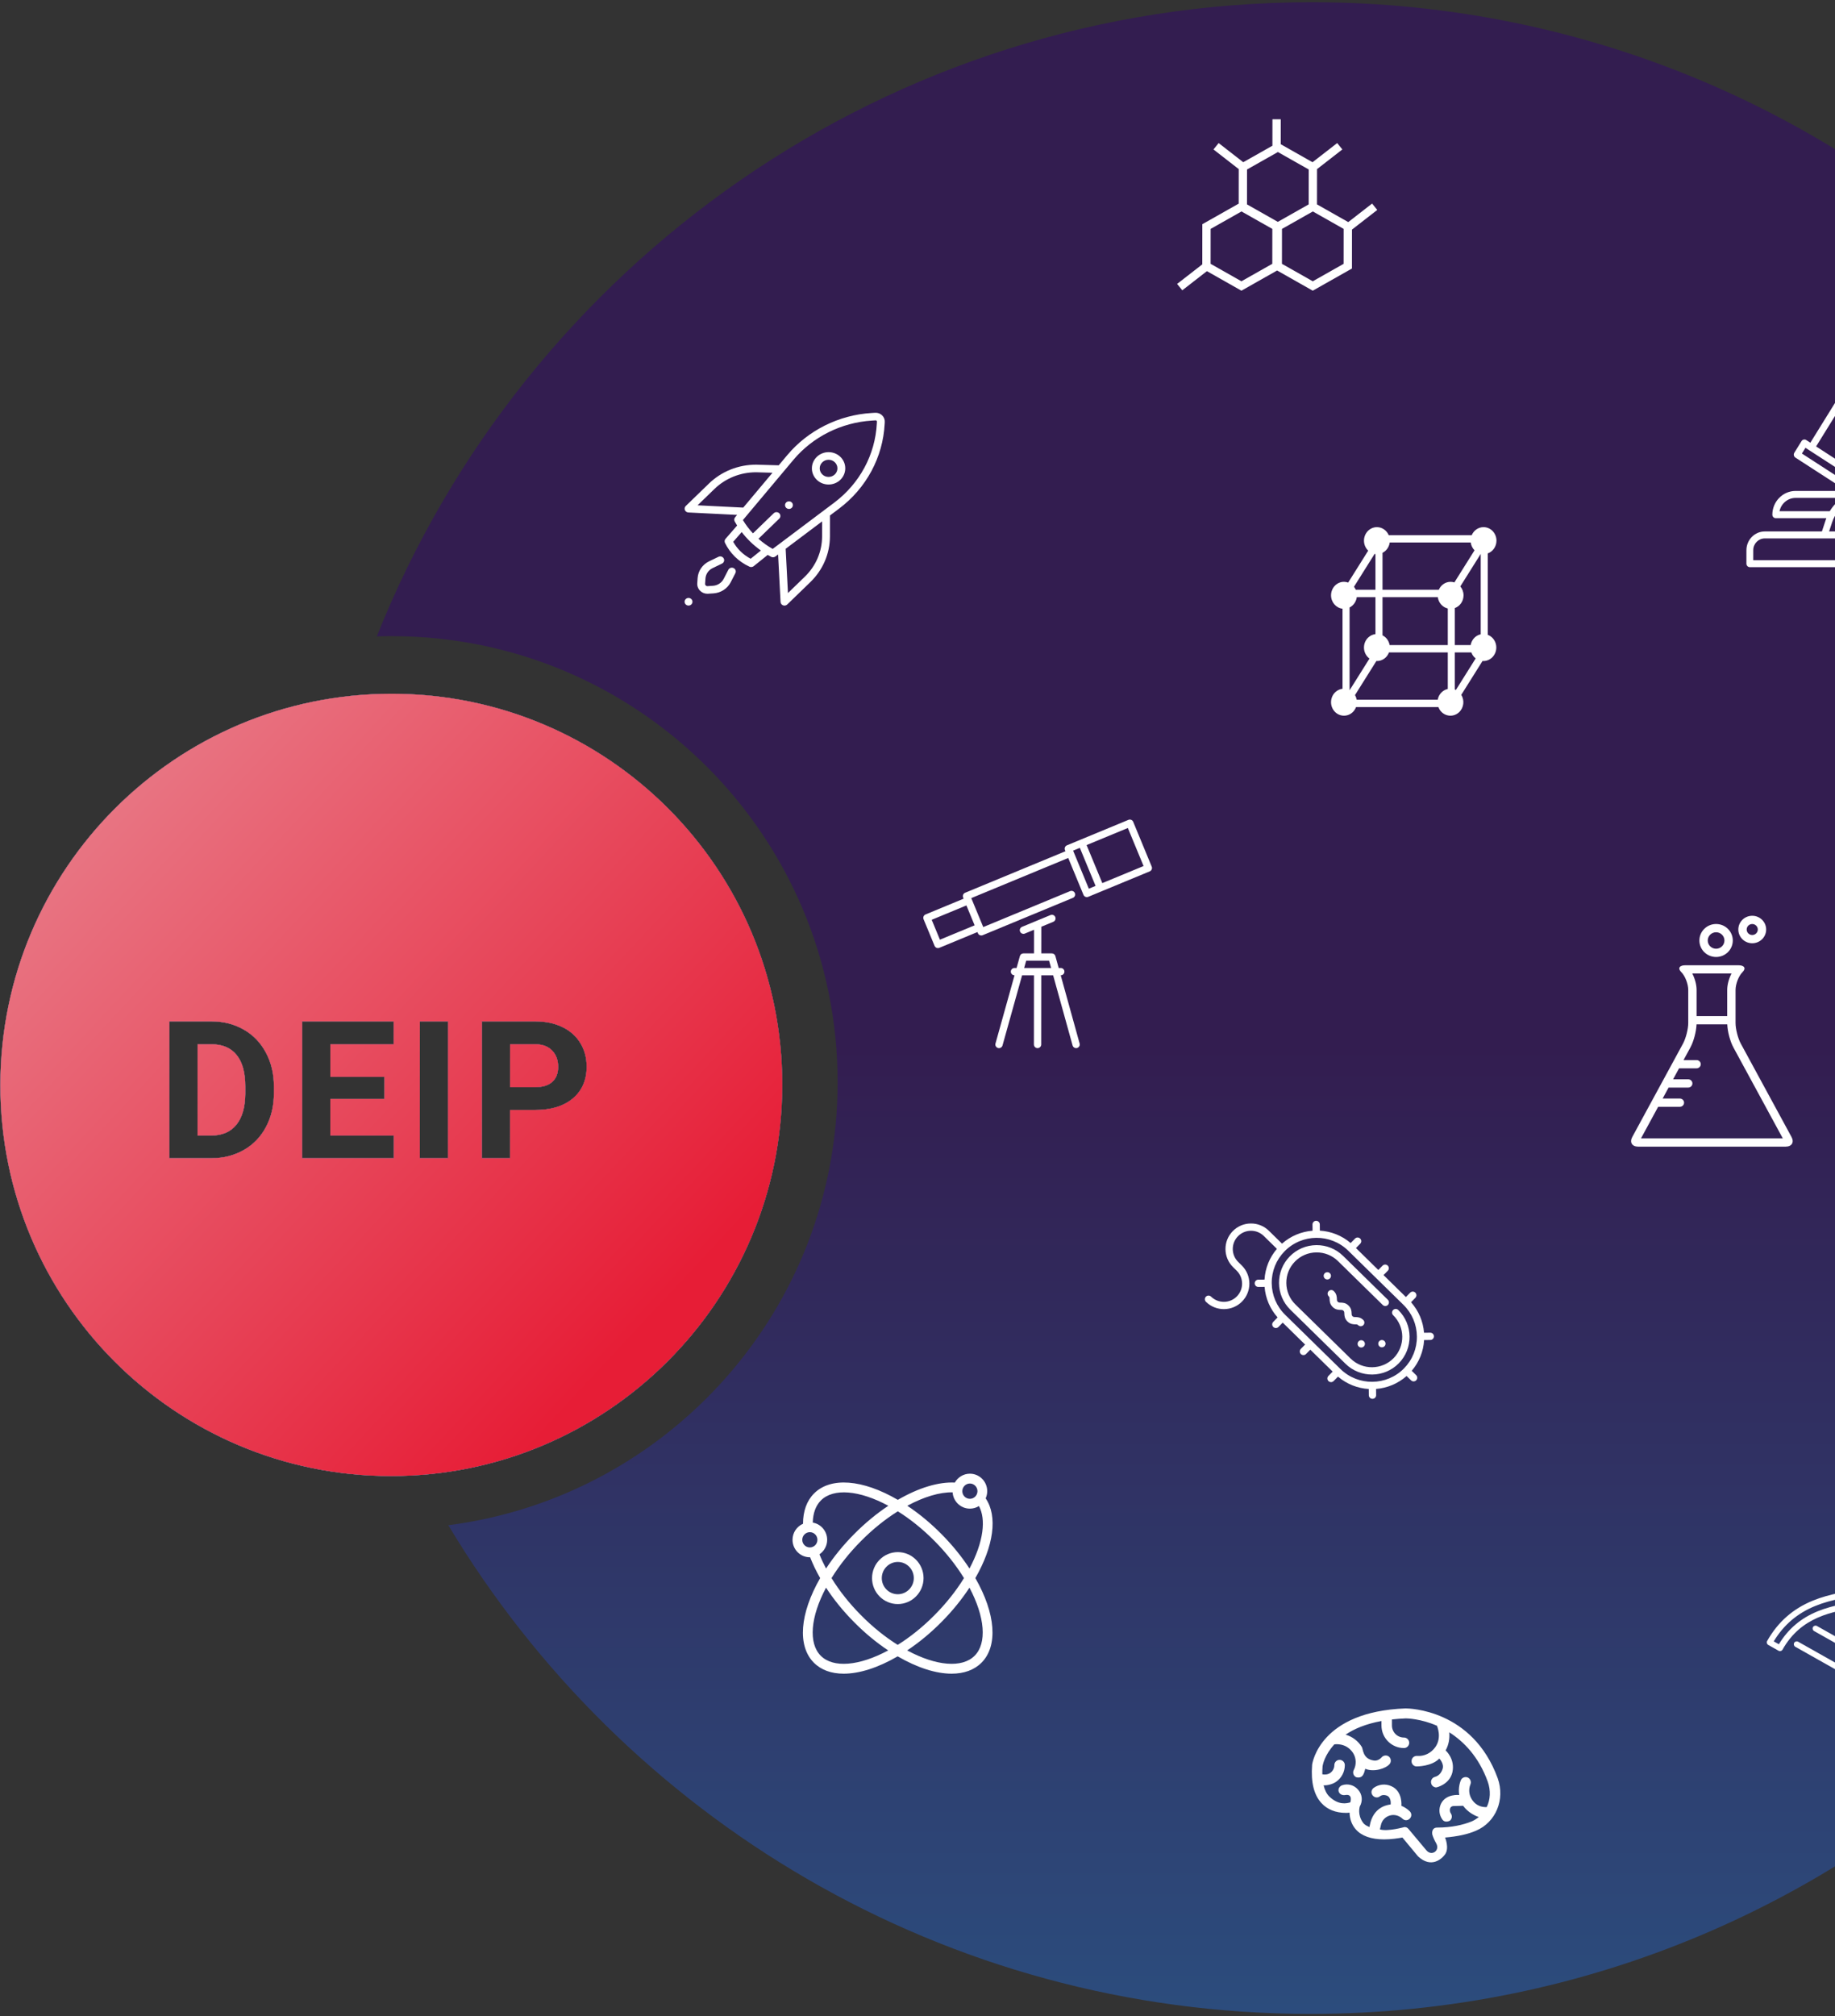 <svg width="477" height="524" viewBox="0 0 477 524" version="1.1" xmlns="http://www.w3.org/2000/svg" xmlns:xlink="http://www.w3.org/1999/xlink">
<rect x="0" y="0" width="477" height="524" fill="#333333" stroke="none"/>
<title>Group 5</title>
<desc>Created using Figma</desc>
<g id="Canvas" transform="translate(-848 -1125)">
<g id="Group 5">
<g id="Group">
<g id="Subtract">
<use xlink:href="#path0_fill" transform="translate(945.953 1125.58)" fill="url(#paint0_linear)"/>
</g>
<g id="Subtract">
<use xlink:href="#path1_fill" transform="matrix(1 0 -0.001 1 848.189 1305.3)" fill="#FFFFFF"/>
<use xlink:href="#path1_fill" transform="matrix(1 0 -0.001 1 848.189 1305.3)" fill="url(#paint2_linear)"/>
<use xlink:href="#path1_fill" transform="matrix(1 0 -0.001 1 848.189 1305.3)" fill="url(#paint3_linear)"/>
</g>
</g>
<g id="startup">
<g id="Group">
<g id="Group">
<g id="Vector">
<use xlink:href="#path2_fill" transform="matrix(1 -1.90533e-08 -0.001 1 1025.96 1280.4)" fill="#FFFFFF"/>
</g>
</g>
</g>
<g id="Group">
<g id="Group">
<g id="Vector">
<use xlink:href="#path3_fill" transform="matrix(1 -1.90533e-08 -0.001 1 1052.07 1255.29)" fill="#FFFFFF"/>
</g>
</g>
</g>
<g id="Group">
<g id="Group">
<g id="Vector">
<use xlink:href="#path4_fill" transform="matrix(1 -1.90533e-08 -0.001 1 1059.05 1242.51)" fill="#FFFFFF"/>
</g>
</g>
</g>
<g id="Group">
<g id="Group">
<g id="Vector">
<use xlink:href="#path5_fill" transform="matrix(1 -1.90533e-08 -0.001 1 1029.25 1269.6)" fill="#FFFFFF"/>
</g>
</g>
</g>
<g id="Group">
<g id="Group">
<g id="Vector">
<use xlink:href="#path6_fill" transform="matrix(1 -1.11022e-16 -0.001 1 1025.99 1232.27)" fill="#FFFFFF"/>
</g>
</g>
</g>
</g>
<g id="atomic">
<g id="Group">
<g id="Group">
<g id="Vector">
<use xlink:href="#path7_fill" transform="matrix(1 -1.90533e-08 -0.001 1 1074.69 1528.38)" fill="#FFFFFF"/>
</g>
</g>
</g>
<g id="Group">
<g id="Group">
<g id="Vector">
<use xlink:href="#path8_fill" transform="matrix(1 -1.11022e-16 -0.001 1 1054.03 1508)" fill="#FFFFFF"/>
</g>
</g>
</g>
</g>
<g id="dna-structure">
<g id="Group">
<g id="Vector">
<use xlink:href="#path9_fill" transform="matrix(-0.871 -0.491 -0.492 0.871 1360.39 1528.02)" fill="#FFFFFF"/>
</g>
<g id="Vector">
<use xlink:href="#path10_fill" transform="matrix(-0.871 -0.491 -0.492 0.871 1328.57 1559.08)" fill="#FFFFFF"/>
</g>
</g>
</g>
<g id="telescope">
<g id="Group">
<g id="Vector">
<use xlink:href="#path11_fill" transform="matrix(1 -1.11022e-16 -0.001 1 1088.03 1338)" fill="#FFFFFF"/>
</g>
<g id="Vector">
<use xlink:href="#path12_fill" transform="matrix(1 -1.90533e-08 -0.001 1 1106.77 1362.74)" fill="#FFFFFF"/>
</g>
</g>
</g>
<g id="bacteria">
<g id="Group">
<g id="Vector">
<use xlink:href="#path13_fill" transform="matrix(0.01 1 -1 0.009 1220.44 1442)" fill="#FFFFFF"/>
</g>
<g id="Vector">
<use xlink:href="#path14_fill" transform="matrix(0.01 1 -1 0.009 1202.79 1473.3)" fill="#FFFFFF"/>
</g>
<g id="Vector">
<use xlink:href="#path15_fill" transform="matrix(0.01 1 -1 0.009 1208.16 1473.25)" fill="#FFFFFF"/>
</g>
<g id="Vector">
<use xlink:href="#path16_fill" transform="matrix(0.01 1 -1 0.009 1214.17 1448.38)" fill="#FFFFFF"/>
</g>
<g id="Vector">
<use xlink:href="#path17_fill" transform="matrix(0.01 1 -1 0.009 1193.97 1455.62)" fill="#FFFFFF"/>
</g>
<g id="Vector">
<use xlink:href="#path18_fill" transform="matrix(0.01 1 -1 0.009 1202.58 1460.19)" fill="#FFFFFF"/>
</g>
</g>
</g>
<g id="microscope (1)">
<g id="Group">
<g id="Group">
<g id="Vector">
<use xlink:href="#path19_fill" transform="matrix(1 -1.11022e-16 -0.001 1 1302.03 1213)" fill="#FFFFFF"/>
</g>
</g>
</g>
</g>
<g id="chemical-composition">
<g id="Vector">
<use xlink:href="#path20_fill" transform="matrix(1 -1.11022e-16 -0.001 1 1154.03 1156)" fill="#FFFFFF"/>
</g>
</g>
<g id="flask">
<g id="Group">
<g id="Group">
<g id="Vector">
<use xlink:href="#path21_fill" transform="translate(1272 1375.86)" fill="#FFFFFF"/>
</g>
</g>
</g>
<g id="Group">
<g id="Group">
<g id="Vector">
<use xlink:href="#path22_fill" transform="translate(1289.75 1365.14)" fill="#FFFFFF"/>
</g>
</g>
</g>
<g id="Group">
<g id="Group">
<g id="Vector">
<use xlink:href="#path23_fill" transform="translate(1299.87 1363)" fill="#FFFFFF"/>
</g>
</g>
</g>
</g>
<g id="brain">
<g id="Group">
<g id="Group">
<g id="Vector">
<use xlink:href="#path24_fill" transform="translate(1189 1569)" fill="#FFFFFF"/>
</g>
</g>
</g>
</g>
<g id="cube-molecule">
<g id="Group">
<g id="Vector">
<use xlink:href="#path25_fill" transform="translate(1194 1262)" fill="#FFFFFF"/>
</g>
</g>
</g>
</g>
</g>
<defs>
<linearGradient id="paint0_linear" x1="0" y1="0" x2="1" y2="0" gradientUnits="userSpaceOnUse" gradientTransform="matrix(0 512.809 -494.538 0 252.094 270.858)">
<stop offset="0" stop-color="#331D50"/>
<stop offset="1" stop-color="#247FAD"/>
</linearGradient>
<linearGradient id="paint2_linear" x1="0" y1="0" x2="1" y2="0" gradientUnits="userSpaceOnUse" gradientTransform="matrix(-4.40744e-17 199.422 -199.367 -1.12902e-14 101.629 105.332)">
<stop offset="0" stop-color="#331D50"/>
<stop offset="1" stop-color="#247FAD"/>
</linearGradient>
<linearGradient id="paint3_linear" x1="0" y1="0" x2="1" y2="0" gradientUnits="userSpaceOnUse" gradientTransform="matrix(150.913 143.45 -143.303 150.949 94.639 -60.952)">
<stop offset="0" stop-color="#E87B88"/>
<stop offset="1" stop-color="#E71D36"/>
</linearGradient>
<path id="path0_fill" fill-rule="evenodd" d="M 242.703 522.815C 387.035 522.815 504.105 405.779 504.188 261.408C 504.271 117.036 387.334 0 243.003 0C 132.787 0 38.467 68.248 0 164.8C 1.251 164.76 2.507 164.74 3.767 164.74C 67.88 164.74 119.824 216.68 119.788 280.751C 119.754 339.76 75.639 388.479 18.582 395.808C 64.227 471.9 147.506 522.815 242.703 522.815Z"/>
<path id="path1_fill" fill-rule="evenodd" d="M 101.629 203.314C 157.757 203.314 203.257 157.8 203.257 101.657C 203.257 45.513 157.757 0 101.629 0C 45.501 0 4.41157e-05 45.513 0 101.657C 1.69195e-05 157.8 45.501 203.314 101.629 203.314ZM 43.928 85.156L 43.948 120.703L 54.959 120.703C 58.068 120.686 60.859 119.97 63.332 118.554C 65.805 117.138 67.716 115.144 69.066 112.573C 70.431 110.001 71.113 107.063 71.111 103.759L 71.11 102.124C 71.109 98.82 70.415 95.874 69.03 93.286C 67.645 90.681 65.715 88.68 63.241 87.28C 60.782 85.864 57.99 85.156 54.865 85.156L 43.928 85.156ZM 51.269 114.819L 51.255 91.088L 54.869 91.088C 57.75 91.088 59.939 92.024 61.438 93.896C 62.936 95.751 63.687 98.486 63.688 102.099L 63.69 103.979C 63.659 107.462 62.888 110.14 61.375 112.011C 59.862 113.883 57.674 114.819 54.809 114.819L 51.269 114.819ZM 85.783 105.297L 99.846 105.297L 99.842 99.56L 85.78 99.56L 85.775 91.088L 102.23 91.088L 102.227 85.156L 78.447 85.156L 78.468 120.703L 102.296 120.703L 102.293 114.819L 85.789 114.819L 85.783 105.297ZM 109.057 120.703L 116.381 120.703L 116.36 85.156L 109.036 85.156L 109.057 120.703ZM 132.517 120.703L 132.509 108.178L 138.93 108.178C 143.146 108.178 146.441 107.177 148.816 105.175C 151.208 103.157 152.402 100.406 152.4 96.923C 152.399 94.628 151.853 92.586 150.761 90.795C 149.67 88.989 148.106 87.597 146.071 86.621C 144.052 85.644 141.708 85.156 139.039 85.156L 125.172 85.156L 125.192 120.703L 132.517 120.703ZM 139.049 102.246L 132.506 102.246L 132.5 91.088L 139.213 91.088C 141.02 91.121 142.436 91.674 143.462 92.749C 144.488 93.823 145.002 95.231 145.003 96.972C 145.004 98.665 144.492 99.967 143.467 100.878C 142.459 101.79 140.986 102.246 139.049 102.246Z"/>
<path id="path2_fill" d="M 1.022 1.981C 1.586 1.981 2.044 1.538 2.044 0.99C 2.044 0.443 1.586 0 1.022 0C 0.457 0 0 0.443 0 0.99C 0 1.538 0.457 1.981 1.022 1.981Z"/>
<path id="path3_fill" d="M 1.02 1.977C 1.583 1.977 2.04 1.534 2.04 0.989C 2.04 0.443 1.583 0 1.02 0C 0.457 0 0 0.443 0 0.989C 0 1.534 0.457 1.977 1.02 1.977Z"/>
<path id="path4_fill" d="M 7.408 1.232C 6.588 0.438 5.498 -1.14179e-07 4.338 -1.14179e-07C 3.179 -1.14179e-07 2.089 0.438 1.269 1.232C -0.423 2.873 -0.423 5.542 1.269 7.182C 2.116 8.003 3.227 8.413 4.338 8.413C 5.45 8.413 6.562 8.002 7.408 7.182C 9.1 5.542 9.1 2.873 7.408 1.232ZM 5.966 5.784C 5.068 6.654 3.608 6.654 2.711 5.784C 1.814 4.915 1.814 3.5 2.711 2.63C 3.146 2.209 3.724 1.977 4.338 1.977C 4.953 1.977 5.531 2.209 5.965 2.63C 6.863 3.5 6.863 4.915 5.966 5.784Z"/>
<path id="path5_fill" d="M 9.452 3.036C 8.948 2.792 8.336 2.991 8.085 3.48L 6.87 5.845C 6.342 6.873 5.28 7.56 4.098 7.638L 2.685 7.732C 2.446 7.748 2.289 7.632 2.217 7.562C 2.144 7.491 2.025 7.339 2.041 7.108L 2.138 5.738C 2.219 4.593 2.928 3.563 3.988 3.051L 6.428 1.874C 6.932 1.63 7.137 1.037 6.886 0.548C 6.635 0.059 6.023 -0.14 5.518 0.104L 3.079 1.281C 1.374 2.105 0.233 3.761 0.103 5.603L 0.006 6.973C -0.046 7.712 0.234 8.436 0.774 8.96C 1.272 9.442 1.945 9.71 2.644 9.71C 2.704 9.71 2.764 9.708 2.824 9.704L 4.237 9.611C 6.138 9.485 7.847 8.379 8.696 6.726L 9.911 4.361C 10.162 3.873 9.957 3.279 9.452 3.036Z"/>
<path id="path6_fill" d="M 51.301 0.658C 50.822 0.202 50.163 -0.037 49.493 0.005L 48.544 0.063C 40.03 0.59 32.062 4.574 26.683 10.993L 24.448 13.66L 18.599 13.493C 18.589 13.493 18.579 13.493 18.57 13.493C 13.931 13.493 9.57 15.244 6.289 18.423L 0.299 24.23C 0.014 24.506 -0.077 24.919 0.068 25.284C 0.213 25.649 0.565 25.896 0.968 25.916L 13.649 26.548L 13.132 27.165C 12.871 27.476 12.83 27.909 13.027 28.261C 13.226 28.614 13.434 28.963 13.651 29.306L 10.644 32.766C 10.387 33.062 10.332 33.476 10.502 33.826C 11.159 35.172 12.031 36.38 13.094 37.419C 14.183 38.483 15.456 39.353 16.877 40.006C 17.016 40.069 17.165 40.101 17.314 40.101C 17.543 40.101 17.771 40.025 17.956 39.88C 18.604 39.37 19.351 38.766 20.073 38.182C 20.588 37.765 21.115 37.339 21.607 36.947C 21.901 37.118 22.199 37.284 22.501 37.443C 22.653 37.524 22.821 37.564 22.988 37.564C 23.21 37.564 23.43 37.493 23.613 37.356L 24.308 36.833L 24.962 49.177C 24.983 49.567 25.239 49.909 25.615 50.049C 25.734 50.093 25.858 50.115 25.981 50.115C 26.246 50.115 26.507 50.014 26.702 49.825L 32.693 44.018C 35.973 40.839 37.779 36.611 37.779 32.115L 37.779 26.7L 40.142 24.923C 47.225 19.595 51.539 11.562 51.977 2.882L 52.002 2.401C 52.035 1.75 51.779 1.115 51.301 0.658ZM 3.363 24.056L 7.732 19.821C 10.623 17.019 14.466 15.474 18.555 15.47L 22.83 15.592L 15.241 24.648L 3.363 24.056ZM 18.767 36.664C 18.234 37.094 17.689 37.536 17.182 37.94C 16.203 37.425 15.316 36.784 14.542 36.027C 13.792 35.294 13.153 34.459 12.639 33.54L 14.841 31.006C 15.506 31.872 16.235 32.692 17.022 33.46C 17.023 33.461 17.023 33.461 17.024 33.462C 17.024 33.462 17.024 33.462 17.024 33.463C 17.025 33.463 17.025 33.463 17.025 33.463C 17.898 34.315 18.837 35.096 19.833 35.803C 19.481 36.086 19.121 36.377 18.767 36.664ZM 35.74 32.115C 35.74 36.083 34.146 39.814 31.251 42.62L 26.882 46.855L 26.272 35.356L 35.74 28.235L 35.74 32.115L 35.74 32.115ZM 49.941 2.785C 49.531 10.888 45.504 18.387 38.892 23.361L 22.898 35.391C 21.572 34.64 20.336 33.753 19.204 32.748L 24.597 27.521C 24.995 27.135 24.995 26.509 24.597 26.123C 24.198 25.737 23.553 25.737 23.154 26.123L 17.767 31.345C 16.777 30.282 15.899 29.126 15.153 27.889L 28.267 12.239C 33.288 6.247 40.726 2.528 48.674 2.037L 49.623 1.978C 49.748 1.97 49.831 2.03 49.869 2.067C 49.908 2.103 49.971 2.183 49.965 2.304L 49.941 2.785Z"/>
<path id="path7_fill" d="M 6.695 -4.5002e-07C 3.003 -4.5002e-07 3.34784e-07 3.028 3.34784e-07 6.749C 3.34784e-07 10.471 3.003 13.499 6.695 13.499C 10.386 13.499 13.39 10.471 13.39 6.749C 13.389 3.028 10.386 -4.5002e-07 6.695 -4.5002e-07ZM 6.695 10.945C 4.4 10.945 2.533 9.063 2.533 6.749C 2.533 4.436 4.4 2.554 6.695 2.554C 8.989 2.554 10.856 4.436 10.856 6.749C 10.856 9.063 8.989 10.945 6.695 10.945Z"/>
<path id="path8_fill" d="M 51.834 15.46C 52.327 11.808 51.761 8.701 50.197 6.406C 50.453 5.836 50.597 5.205 50.597 4.539C 50.597 2.036 48.577 8.39881e-09 46.094 8.39881e-09C 44.416 8.39881e-09 42.951 0.931 42.176 2.306C 37.934 2.093 32.74 3.664 27.364 6.795C 18.186 1.447 9.876 0.805 5.565 5.152C 3.691 7.041 2.721 9.744 2.725 13.009C 1.124 13.705 0 15.312 0 17.179C 0 19.682 2.02 21.719 4.503 21.719C 4.529 21.719 4.555 21.717 4.581 21.716C 5.273 23.492 6.149 25.306 7.194 27.13C 1.89 36.383 1.252 44.761 5.565 49.107C 7.467 51.026 10.147 51.973 13.338 51.973C 17.378 51.973 22.236 50.453 27.364 47.465C 32.493 50.453 37.351 51.973 41.391 51.973C 44.582 51.973 47.263 51.026 49.166 49.108C 53.477 44.76 52.839 36.382 47.533 27.129C 49.867 23.056 51.352 19.035 51.834 15.46ZM 46.094 2.554C 47.18 2.554 48.063 3.445 48.063 4.539C 48.063 5.634 47.18 6.525 46.094 6.525C 45.008 6.525 44.124 5.634 44.124 4.539C 44.124 3.445 45.008 2.554 46.094 2.554ZM 41.602 4.841C 41.757 7.204 43.712 9.079 46.094 9.079C 46.956 9.079 47.763 8.833 48.448 8.407C 49.386 10.124 49.689 12.412 49.324 15.116C 48.932 18.019 47.792 21.28 46.007 24.642C 43.971 21.53 41.526 18.526 38.712 15.69C 35.899 12.854 32.918 10.387 29.83 8.334C 34.154 5.996 38.238 4.783 41.602 4.841ZM 4.503 19.165C 3.417 19.165 2.533 18.274 2.533 17.179C 2.533 16.084 3.417 15.194 4.503 15.194C 5.589 15.194 6.472 16.084 6.472 17.179C 6.472 18.274 5.589 19.165 4.503 19.165ZM 7.006 20.95C 8.211 20.135 9.006 18.749 9.006 17.179C 9.006 14.936 7.383 13.069 5.259 12.705C 5.311 10.272 6.025 8.3 7.356 6.958C 10.595 3.692 17.353 4.266 24.897 8.335C 21.809 10.388 18.829 12.854 16.017 15.69C 13.204 18.526 10.758 21.53 8.721 24.643C 8.06 23.397 7.487 22.163 7.006 20.95ZM 7.356 47.301C 4.116 44.036 4.686 37.223 8.722 29.618C 10.758 32.73 13.204 35.735 16.017 38.57C 18.829 41.406 21.809 43.872 24.897 45.925C 17.352 49.993 10.595 50.568 7.356 47.301ZM 17.808 36.764C 14.79 33.722 12.216 30.484 10.147 27.13C 12.216 23.776 14.79 20.538 17.808 17.495C 20.826 14.453 24.038 11.858 27.365 9.772C 30.692 11.858 33.903 14.453 36.921 17.495C 39.94 20.539 42.514 23.777 44.581 27.13C 42.514 30.483 39.94 33.721 36.921 36.764C 33.903 39.807 30.692 42.402 27.365 44.488C 24.038 42.402 20.826 39.807 17.808 36.764ZM 47.374 47.302C 44.134 50.568 37.376 49.993 29.832 45.925C 32.92 43.872 35.9 41.406 38.712 38.57C 41.526 35.734 43.971 32.73 46.007 29.618C 50.043 37.223 50.614 44.036 47.374 47.302Z"/>
<path id="path9_fill" d="M 34.639 46.397C 34.628 40.774 32.934 35.9 29.46 31.499C 26.464 27.702 22.527 24.709 18.72 21.814C 11.452 16.288 4.587 11.068 4.587 0.753C 4.587 0.337 4.244 0 3.822 0L 0.764 0C 0.342 0 -3.60812e-07 0.337 -3.60812e-07 0.753C -3.60812e-07 6.4 1.694 11.292 5.179 15.708C 7.564 18.731 10.546 21.243 13.583 23.603C 10.742 25.809 7.628 28.395 5.179 31.499C 1.694 35.915 -3.60812e-07 40.807 -3.60812e-07 46.454C -3.60812e-07 46.87 0.342 47.207 0.764 47.207L 3.822 47.207C 4.244 47.207 4.587 46.87 4.587 46.454C 4.587 45.671 4.626 44.919 4.701 44.194L 10.137 44.194C 10.559 44.194 10.901 43.856 10.901 43.44C 10.901 43.024 10.559 42.687 10.137 42.687L 4.914 42.687C 5.209 41.071 5.696 39.593 6.347 38.216L 25.278 38.216C 25.7 38.216 26.042 37.879 26.042 37.463C 26.042 37.047 25.7 36.709 25.278 36.709L 7.144 36.709C 8.087 35.108 9.26 33.639 10.61 32.238L 19.941 32.238C 20.363 32.238 20.706 31.901 20.706 31.485C 20.706 31.069 20.363 30.732 19.941 30.732L 12.153 30.732C 13.717 29.286 15.46 27.888 17.32 26.461C 24.045 31.615 30.053 36.805 30.053 46.454C 30.053 46.87 30.395 47.207 30.817 47.207L 33.875 47.207C 34.299 47.207 34.641 46.87 34.641 46.454C 34.641 46.435 34.641 46.416 34.639 46.397ZM 9.751 30.919C 9.717 30.948 9.686 30.979 9.659 31.013C 8.816 31.874 8.026 32.768 7.309 33.712C 6.49 34.792 5.792 35.905 5.212 37.056C 5.182 37.102 5.157 37.151 5.138 37.203C 4.192 39.118 3.573 41.138 3.272 43.289C 3.266 43.32 3.262 43.352 3.26 43.383C 3.158 44.139 3.094 44.911 3.069 45.7L 1.54 45.7C 1.684 40.718 3.273 36.368 6.385 32.424C 8.816 29.344 11.976 26.758 14.824 24.558C 15.189 24.838 15.555 25.116 15.919 25.393C 15.97 25.432 16.021 25.47 16.072 25.509C 13.817 27.244 11.648 28.997 9.751 30.919ZM 31.57 45.7C 31.425 41.038 29.921 36.964 26.986 33.27C 24.247 29.822 20.655 27.091 16.852 24.2C 13.121 21.362 9.262 18.429 6.385 14.783C 3.273 10.839 1.684 6.489 1.54 1.507L 3.069 1.507C 3.215 6.169 4.718 10.243 7.653 13.937C 10.392 17.385 13.984 20.116 17.787 23.007C 21.518 25.844 25.377 28.778 28.254 32.424C 31.366 36.368 32.955 40.718 33.099 45.7L 31.57 45.7Z"/>
<path id="path10_fill" d="M 15.091 0L 0.764 0C 0.342 0 -2.86161e-07 0.337 -2.86161e-07 0.753C -2.86161e-07 1.169 0.342 1.507 0.764 1.507L 15.091 1.507C 15.513 1.507 15.855 1.169 15.855 0.753C 15.855 0.337 15.513 0 15.091 0Z"/>
<path id="path11_fill" d="M 59.364 12.223L 54.541 0.585C 54.34 0.102 53.785 -0.128 53.301 0.072L 37.325 6.686C 36.841 6.886 36.611 7.441 36.811 7.924L 36.937 8.228L 10.867 19.019C 10.635 19.115 10.45 19.3 10.354 19.532C 10.258 19.764 10.258 20.025 10.354 20.258L 10.48 20.561L 0.586 24.657C 0.102 24.857 -0.128 25.412 0.072 25.895L 2.941 32.816C 3.037 33.048 3.222 33.232 3.454 33.328C 3.57 33.376 3.694 33.401 3.817 33.401C 3.94 33.401 4.064 33.377 4.18 33.328L 14.074 29.233L 14.2 29.537C 14.351 29.902 14.704 30.122 15.077 30.122C 15.197 30.122 15.32 30.099 15.439 30.05L 38.88 20.346C 39.364 20.146 39.594 19.592 39.393 19.108C 39.193 18.625 38.638 18.395 38.154 18.595L 15.589 27.936L 12.469 20.408L 37.663 9.98L 41.635 19.562C 41.731 19.794 41.916 19.979 42.148 20.075C 42.264 20.123 42.388 20.147 42.511 20.147C 42.634 20.147 42.758 20.123 42.874 20.075L 46.378 18.624C 46.379 18.624 58.851 13.461 58.851 13.461C 59.083 13.365 59.268 13.181 59.364 12.949C 59.461 12.716 59.461 12.455 59.364 12.223ZM 13.348 27.482L 4.33 31.214L 2.188 26.045L 11.206 22.313L 13.348 27.482ZM 43.024 17.961L 39.053 8.378C 39.052 8.378 38.927 8.075 38.927 8.075L 40.679 7.349L 44.777 17.235L 43.024 17.961ZM 46.529 16.51L 42.432 6.624L 53.151 2.187L 57.249 12.073L 46.529 16.51Z"/>
<path id="path12_fill" d="M 16.972 15.726L 16.988 15.726C 17.512 15.726 17.937 15.301 17.937 14.778C 17.937 14.255 17.512 13.83 16.988 13.83L 16.445 13.83L 15.583 10.733C 15.469 10.323 15.095 10.039 14.669 10.039L 11.919 10.039L 11.919 3.112L 15.032 1.824C 15.516 1.623 15.746 1.069 15.545 0.585C 15.345 0.102 14.79 -0.128 14.306 0.072L 10.606 1.604C 10.603 1.605 10.6 1.606 10.598 1.607L 6.909 3.134C 6.425 3.335 6.195 3.889 6.395 4.373C 6.547 4.738 6.9 4.958 7.272 4.958C 7.393 4.958 7.516 4.935 7.635 4.886L 10.022 3.898L 10.022 10.039L 7.272 10.039C 6.846 10.039 6.472 10.323 6.358 10.733L 5.496 13.83L 4.952 13.83C 4.428 13.83 4.004 14.255 4.004 14.778C 4.004 15.302 4.428 15.726 4.952 15.726L 4.969 15.726L 0.035 33.458C -0.105 33.962 0.19 34.485 0.695 34.625C 1.199 34.765 1.722 34.47 1.862 33.966L 6.937 15.726L 10.022 15.726L 10.022 33.712C 10.022 34.235 10.446 34.66 10.97 34.66C 11.494 34.66 11.919 34.235 11.919 33.712L 11.919 15.726L 15.003 15.726L 20.078 33.966C 20.195 34.385 20.576 34.66 20.991 34.66C 21.076 34.66 21.161 34.648 21.246 34.625C 21.751 34.485 22.046 33.962 21.906 33.458L 16.972 15.726ZM 7.465 13.83L 7.993 11.934L 13.948 11.934L 14.476 13.83L 7.465 13.83Z"/>
<path id="path13_fill" d="M 45.453 15.176L 43.834 15.176C 43.636 12.313 42.538 9.502 40.542 7.206L 41.682 6.064C 42.053 5.694 42.053 5.093 41.682 4.723C 41.312 4.353 40.712 4.353 40.343 4.723L 39.202 5.864C 36.968 3.914 34.197 2.765 31.24 2.562L 31.24 0.949C 31.24 0.425 30.815 0 30.292 0C 29.769 0 29.345 0.425 29.345 0.949L 29.345 2.562C 26.388 2.765 23.616 3.914 21.382 5.864L 20.242 4.723C 19.872 4.353 19.272 4.352 18.902 4.723C 18.532 5.093 18.532 5.694 18.902 6.064L 20.019 7.182L 14.267 12.94L 13.15 11.822C 12.78 11.452 12.18 11.452 11.81 11.822C 11.44 12.193 11.44 12.793 11.81 13.164L 12.927 14.281L 7.175 20.039L 6.058 18.921C 5.688 18.551 5.088 18.551 4.718 18.922C 4.348 19.292 4.348 19.892 4.718 20.263L 5.858 21.404C 3.862 23.7 2.764 26.512 2.566 29.375L 0.948 29.375C 0.424 29.375 2.08204e-07 29.799 2.08204e-07 30.323C 2.08204e-07 30.847 0.424 31.272 0.948 31.272L 2.566 31.272C 2.764 34.135 3.862 36.947 5.858 39.242L 2.485 42.62C 1.232 43.874 0.542 45.541 0.542 47.315C 0.542 49.088 1.232 50.755 2.485 52.01C 3.737 53.264 5.403 53.954 7.175 53.954C 8.946 53.954 10.612 53.264 11.865 52.01L 12.758 51.115C 14.605 49.266 17.611 49.266 19.458 51.115C 21.306 52.964 21.306 55.973 19.458 57.822C 19.088 58.193 19.088 58.793 19.458 59.164C 19.643 59.349 19.886 59.441 20.128 59.441C 20.371 59.441 20.613 59.349 20.798 59.164C 23.384 56.575 23.384 52.363 20.798 49.774C 18.212 47.185 14.004 47.185 11.418 49.774L 10.525 50.668C 9.63 51.564 8.44 52.057 7.175 52.057C 5.909 52.057 4.719 51.564 3.825 50.668C 2.93 49.772 2.437 48.581 2.437 47.315C 2.437 46.048 2.93 44.857 3.825 43.961L 7.198 40.584C 9.432 42.534 12.204 43.683 15.161 43.886L 15.161 45.5C 15.161 46.023 15.585 46.448 16.108 46.448C 16.632 46.448 17.056 46.023 17.056 45.5L 17.056 43.886C 20.013 43.683 22.784 42.534 25.018 40.584L 26.159 41.725C 26.343 41.91 26.586 42.003 26.828 42.003C 27.071 42.003 27.314 41.91 27.498 41.725C 27.869 41.355 27.869 40.754 27.498 40.384L 26.382 39.266L 32.134 33.508L 33.25 34.626C 33.435 34.811 33.678 34.904 33.92 34.904C 34.163 34.904 34.405 34.811 34.59 34.626C 34.961 34.255 34.961 33.655 34.59 33.285L 33.474 32.167L 39.226 26.409L 40.342 27.527C 40.527 27.712 40.77 27.805 41.012 27.805C 41.255 27.805 41.497 27.712 41.682 27.527C 42.052 27.156 42.052 26.556 41.682 26.185L 40.542 25.044C 42.538 22.748 43.636 19.936 43.834 17.073L 45.453 17.073C 45.976 17.073 46.4 16.649 46.4 16.125C 46.4 15.601 45.976 15.176 45.453 15.176ZM 38.556 24.397L 24.372 38.595C 22.165 40.805 19.23 42.022 16.108 42.022C 12.987 42.022 10.052 40.805 7.845 38.595C 3.288 34.034 3.288 26.613 7.845 22.051L 22.029 7.853C 24.235 5.644 27.169 4.427 30.29 4.426C 33.415 4.427 36.349 5.644 38.556 7.853C 43.112 12.414 43.112 19.836 38.556 24.397Z"/>
<path id="path14_fill" d="M 0.948 1.897C 1.471 1.897 1.895 1.472 1.895 0.949C 1.895 0.425 1.471 0 0.948 0C 0.424 0 0 0.425 0 0.949C 0 1.472 0.424 1.897 0.948 1.897Z"/>
<path id="path15_fill" d="M 0.948 1.897C 1.471 1.897 1.895 1.472 1.895 0.949C 1.895 0.425 1.471 0 0.948 0C 0.424 0 0 0.425 0 0.949C 0 1.472 0.424 1.897 0.948 1.897Z"/>
<path id="path16_fill" d="M 17.047 2.866C 16.677 3.237 16.677 3.837 17.047 4.208C 17.417 4.578 18.017 4.578 18.387 4.208C 21.466 1.126 26.476 1.126 29.554 4.207C 32.633 7.289 32.633 12.304 29.554 15.386L 15.371 29.584C 13.882 31.075 11.899 31.895 9.787 31.895C 7.675 31.895 5.692 31.075 4.204 29.584C 2.715 28.094 1.895 26.109 1.895 23.995C 1.895 21.881 2.715 19.896 4.204 18.406L 15.707 6.891C 16.078 6.52 16.078 5.92 15.707 5.549C 15.337 5.179 14.737 5.179 14.367 5.549L 2.864 17.065C 1.017 18.913 -1.54225e-07 21.375 -1.54225e-07 23.995C -1.54225e-07 26.616 1.017 29.078 2.864 30.926C 4.71 32.775 7.169 33.793 9.787 33.793C 12.405 33.793 14.864 32.775 16.711 30.926L 30.895 16.728C 34.712 12.906 34.712 6.688 30.895 2.866C 27.077 -0.955 20.865 -0.955 17.047 2.866Z"/>
<path id="path17_fill" d="M 0.948 1.897C 1.471 1.897 1.895 1.472 1.895 0.949C 1.895 0.425 1.471 0 0.948 0C 0.424 0 0 0.425 0 0.949C 0 1.472 0.424 1.897 0.948 1.897Z"/>
<path id="path18_fill" d="M 3.066 6.863C 2.867 7.062 2.737 7.075 2.314 7.087C 1.798 7.102 1.017 7.125 0.278 7.866C -0.093 8.236 -0.093 8.837 0.278 9.207C 0.463 9.392 0.705 9.485 0.948 9.485C 1.19 9.485 1.433 9.392 1.618 9.207C 1.817 9.008 1.947 8.996 2.37 8.983C 2.886 8.968 3.666 8.945 4.406 8.204C 5.146 7.464 5.169 6.683 5.184 6.166C 5.197 5.743 5.209 5.612 5.408 5.413C 5.607 5.214 5.738 5.201 6.16 5.189C 6.676 5.174 7.457 5.151 8.197 4.41C 8.936 3.67 8.959 2.889 8.975 2.372C 8.987 1.949 8.999 1.818 9.198 1.619C 9.568 1.249 9.568 0.648 9.198 0.278C 8.828 -0.093 8.228 -0.093 7.858 0.278C 7.118 1.018 7.095 1.799 7.08 2.316C 7.068 2.739 7.055 2.87 6.857 3.069C 6.658 3.268 6.527 3.28 6.105 3.293C 5.588 3.308 4.808 3.331 4.068 4.072C 3.328 4.812 3.305 5.593 3.29 6.11C 3.278 6.533 3.265 6.664 3.066 6.863Z"/>
<path id="path19_fill" d="M 42.184 50.167L 41.192 47.157C 41.087 46.837 40.967 46.526 40.836 46.221C 44.403 43.185 46.435 38.778 46.435 34.015C 46.435 30.254 45.122 26.604 42.738 23.735C 40.666 21.241 37.897 19.463 34.839 18.64L 38.662 12.458C 38.787 12.255 38.829 12.01 38.777 11.775C 38.726 11.541 38.585 11.337 38.387 11.209L 36.939 10.272L 37.84 8.815L 39.288 9.752C 39.435 9.846 39.599 9.892 39.761 9.892C 40.054 9.892 40.341 9.743 40.51 9.47L 42.379 6.447C 42.505 6.244 42.546 5.999 42.495 5.764C 42.443 5.53 42.303 5.326 42.104 5.198L 34.286 0.14C 33.873 -0.127 33.326 -0.001 33.064 0.421L 31.195 3.444C 31.069 3.647 31.028 3.893 31.079 4.127C 31.131 4.362 31.271 4.566 31.47 4.694L 32.918 5.631L 32.017 7.088L 30.569 6.151C 30.155 5.884 29.608 6.01 29.347 6.432L 16.592 27.057L 15.516 26.361C 15.318 26.233 15.078 26.19 14.848 26.243C 14.619 26.296 14.42 26.439 14.294 26.642L 12.425 29.665C 12.164 30.088 12.287 30.647 12.7 30.915L 24.167 38.332C 24.314 38.427 24.477 38.473 24.639 38.473C 24.933 38.473 25.22 38.324 25.389 38.051L 27.258 35.028C 27.52 34.605 27.396 34.046 26.983 33.779L 25.907 33.083L 29.053 27.996C 29.646 27.806 30.264 27.709 30.893 27.709C 34.292 27.709 37.058 30.538 37.058 34.015C 37.058 36.572 35.529 38.885 33.227 39.851C 32.471 39.681 31.69 39.591 30.893 39.591L 12.763 39.591C 9.437 39.591 6.73 42.359 6.73 45.761C 6.73 46.262 7.127 46.667 7.616 46.667L 20.768 46.667C 20.707 46.829 20.648 46.992 20.593 47.157L 19.617 50.12L 4.757 50.12C 2.134 50.12 3.11542e-08 52.303 3.11542e-08 54.986L 3.11542e-08 58.492C 3.11542e-08 58.992 0.396 59.397 0.886 59.397L 45.404 59.397C 45.893 59.397 46.29 58.992 46.29 58.492L 46.29 54.986C 46.29 52.529 44.5 50.493 42.184 50.167ZM 34.088 2.155L 40.409 6.245L 39.486 7.736L 38.039 6.8C 38.039 6.8 38.038 6.8 38.038 6.8L 34.613 4.584C 34.613 4.584 34.613 4.583 34.613 4.583L 33.165 3.647L 34.088 2.155ZM 36.343 7.846L 35.442 9.303L 33.514 8.056L 34.415 6.599L 36.343 7.846ZM 24.365 36.317L 14.395 29.868L 15.318 28.376L 16.392 29.071C 16.393 29.071 16.393 29.072 16.394 29.072L 24.212 34.129L 24.212 34.13L 25.288 34.825L 24.365 36.317ZM 24.41 32.114L 24.2 31.978L 18.089 28.025L 30.37 8.166L 31.818 9.103C 31.818 9.103 31.818 9.103 31.818 9.103L 35.243 11.319C 35.244 11.319 35.244 11.319 35.244 11.319L 36.691 12.255L 32.667 18.763C 32.667 18.763 32.667 18.763 32.667 18.763L 29.89 23.253L 24.41 32.114ZM 38.829 34.015C 38.829 29.539 35.269 25.898 30.893 25.898C 30.707 25.898 30.522 25.904 30.339 25.917L 33.812 20.301L 33.84 20.256C 36.766 20.912 39.429 22.549 41.389 24.908C 43.501 27.449 44.664 30.684 44.664 34.015C 44.664 38.113 42.966 41.915 39.972 44.596C 39.962 44.579 39.95 44.563 39.94 44.547C 39.887 44.466 39.834 44.386 39.78 44.307C 39.762 44.282 39.744 44.256 39.726 44.231C 39.666 44.145 39.605 44.06 39.543 43.976C 39.534 43.964 39.524 43.951 39.515 43.939C 38.448 42.517 37.064 41.383 35.486 40.631C 37.543 39.13 38.829 36.675 38.829 34.015ZM 29.386 41.531C 31.519 41.166 33.768 41.606 35.617 42.755C 37.431 43.882 38.836 45.678 39.514 47.736L 40.3 50.12L 21.486 50.12L 22.271 47.736C 22.448 47.199 22.671 46.689 22.931 46.207C 22.932 46.204 22.934 46.202 22.935 46.2C 24.274 43.725 26.626 42.035 29.294 41.548C 29.325 41.542 29.355 41.536 29.386 41.531ZM 8.594 44.855C 9.002 42.885 10.716 41.402 12.763 41.402L 24.944 41.402C 23.624 42.285 22.496 43.459 21.651 44.855L 8.594 44.855ZM 44.519 57.586L 44.519 57.586L 1.771 57.586L 1.771 54.986C 1.771 53.302 3.111 51.932 4.758 51.932L 20.253 51.932L 41.533 51.932C 43.179 51.932 44.519 53.302 44.519 54.986L 44.519 57.586Z"/>
<path id="path20_fill" d="M 52.007 23.561L 50.664 21.902L 44.469 26.72L 36.341 22.12L 36.341 12.953L 42.916 7.84L 41.573 6.181L 35.168 11.162L 26.896 6.481L 26.896 -4.09381e-08L 24.735 -4.09381e-08L 24.735 6.873L 17.16 11.159L 10.758 6.181L 9.415 7.84L 15.984 12.948L 15.984 21.924L 6.539 27.268L 6.539 37.703L 0 42.788L 1.343 44.447L 7.743 39.47L 16.717 44.548L 25.989 39.301L 35.26 44.548L 45.439 38.788L 45.439 28.669L 52.007 23.561ZM 18.145 13.048L 26.162 8.511L 34.179 13.048L 34.179 22.12L 26.16 26.658L 18.145 22.122L 18.145 13.048ZM 24.735 37.565L 16.717 42.102L 8.7 37.565L 8.7 28.491L 16.717 23.954L 24.735 28.491L 24.735 37.565ZM 43.278 37.565L 35.26 42.102L 27.243 37.565L 27.243 28.493L 35.262 23.955L 43.278 28.491L 43.278 37.565L 43.278 37.565Z"/>
<path id="path21_fill" d="M 41.694 44.626L 28.517 20.374C 27.765 18.989 27.149 16.572 27.149 15L 27.149 6.429C 27.149 4.857 27.963 2.768 28.957 1.786C 29.952 0.804 29.464 -3.6478e-07 27.872 -3.6478e-07L 14.128 -3.6478e-07C 12.537 -3.6478e-07 12.048 0.804 13.043 1.786C 14.037 2.768 14.851 4.856 14.851 6.429L 14.851 15C 14.851 16.571 14.235 18.99 13.483 20.375L 0.305 44.626C -0.447 46.01 0.239 47.143 1.83 47.143L 40.169 47.143C 41.761 47.143 42.447 46.01 41.694 44.626ZM 26.097 2.143C 25.415 3.467 24.979 5.054 24.979 6.429L 24.979 13.214L 17.021 13.214L 17.021 6.429C 17.021 5.054 16.585 3.467 15.904 2.143L 26.097 2.143ZM 2.565 45L 7.029 36.786L 12.681 36.786C 13.28 36.786 13.767 36.307 13.767 35.714C 13.767 35.122 13.28 34.643 12.681 34.643L 8.193 34.643L 9.747 31.782C 9.761 31.782 9.773 31.786 9.788 31.786L 14.851 31.786C 15.45 31.786 15.937 31.306 15.937 30.714C 15.937 30.122 15.45 29.643 14.851 29.643L 10.91 29.643L 12.462 26.786L 17.021 26.786C 17.62 26.786 18.107 26.306 18.107 25.714C 18.107 25.122 17.62 24.643 17.021 24.643L 13.627 24.643L 15.395 21.387C 16.268 19.781 16.931 17.262 17.007 15.357L 24.994 15.357C 25.069 17.262 25.733 19.782 26.606 21.388L 39.436 45L 2.565 45L 2.565 45Z"/>
<path id="path22_fill" d="M 4.34 -8.22544e-08C 1.943 -8.22544e-08 7.3885e-07 1.919 7.3885e-07 4.286C 7.3885e-07 6.653 1.943 8.571 4.34 8.571C 6.737 8.571 8.68 6.653 8.68 4.286C 8.68 1.919 6.738 -8.22544e-08 4.34 -8.22544e-08ZM 4.34 6.429C 3.144 6.429 2.17 5.467 2.17 4.286C 2.17 3.104 3.144 2.143 4.34 2.143C 5.537 2.143 6.51 3.104 6.51 4.286C 6.51 5.467 5.537 6.429 4.34 6.429Z"/>
<path id="path23_fill" d="M 3.617 0C 1.618 0 -1.44873e-07 1.599 -1.44873e-07 3.571C -1.44873e-07 5.544 1.618 7.143 3.617 7.143C 5.615 7.143 7.234 5.544 7.234 3.571C 7.234 1.599 5.615 0 3.617 0ZM 3.617 5C 2.819 5 2.17 4.359 2.17 3.571C 2.17 2.784 2.819 2.143 3.617 2.143C 4.415 2.143 5.064 2.784 5.064 3.571C 5.064 4.359 4.415 5 3.617 5Z"/>
<path id="path24_fill" d="M 48.319 18.143C 41.787 0.205 25.184 1.63223e-07 24.367 1.63223e-07C 2.184 0.819 0.143 14.118 0.075 14.664L 0.075 14.732C -0.265 19.166 0.551 22.508 2.525 24.622C 4.022 26.259 6.199 27.146 8.853 27.146C 9.193 27.146 9.465 27.146 9.806 27.078C 9.874 28.851 10.418 30.283 11.439 31.443C 12.936 33.148 15.453 34.035 18.788 34.035C 20.625 34.035 22.394 33.762 23.551 33.557L 27.634 38.468C 31.036 41.605 33.758 39.15 34.642 37.922C 35.799 36.285 34.642 33.557 34.642 33.557C 37.772 33.284 40.494 32.739 42.672 31.784C 47.843 29.601 50.293 23.667 48.319 18.143ZM 45.462 25.645C 44.032 25.713 42.74 25.168 41.855 24.008C 40.902 22.781 40.63 21.212 41.243 19.711C 41.515 19.029 41.175 18.211 40.494 17.938C 39.814 17.665 38.997 18.006 38.725 18.688C 38.249 19.916 38.113 21.212 38.317 22.508C 38.317 22.508 34.846 22.099 33.553 24.827C 32.941 26.191 33.077 27.692 33.962 28.919C 34.574 29.738 35.595 29.328 35.867 29.192C 36.479 28.714 36.547 27.896 36.139 27.282C 35.731 26.736 35.663 25.304 37.024 25.372L 39.337 25.304C 39.473 25.441 40.63 27.282 43.42 28.237C 42.876 28.646 42.263 29.055 41.651 29.328C 39.337 30.283 36.275 30.965 32.601 30.965C 31.172 30.965 31.24 32.329 31.308 32.739C 31.512 33.421 31.852 34.239 32.329 35.058C 33.417 36.967 31.104 38.536 29.743 36.831L 25.116 31.306C 24.844 30.965 24.503 30.829 24.095 30.829C 24.027 30.829 19.808 32.057 17.699 31.443L 17.971 30.283C 18.243 29.056 19.128 28.169 20.285 27.828C 21.441 27.487 22.666 27.828 23.551 28.646C 24.095 29.192 24.912 29.192 25.456 28.646C 26 28.101 26 27.282 25.456 26.737C 24.843 26.123 24.095 25.645 23.279 25.304C 23.279 25.304 23.687 21.485 20.625 20.189C 19.128 19.507 17.358 19.712 16.066 20.666C 15.453 21.144 15.317 21.962 15.793 22.576C 16.27 23.19 17.086 23.326 17.699 22.849C 18.243 22.44 18.855 22.44 19.468 22.644C 20.761 23.122 20.489 24.963 20.489 24.963C 20.148 25.032 16.474 25.236 15.249 29.601L 14.977 30.829C 14.365 30.556 13.752 30.283 13.344 29.738C 11.779 27.623 12.459 25.577 12.459 25.509C 13.276 24.077 13.14 22.372 12.051 21.144C 11.03 19.916 9.329 19.439 7.832 19.984C 7.152 20.257 6.744 21.008 7.016 21.689C 7.288 22.372 8.036 22.644 8.717 22.508C 10.758 22.167 10.01 24.349 10.01 24.418C 9.057 24.69 6.948 25.236 4.498 22.849C 3.818 22.167 3.341 21.144 3.069 19.984C 3.954 20.052 5.383 19.712 6.267 19.098C 7.696 18.143 8.581 16.506 8.581 14.732C 8.581 13.982 7.968 13.368 7.22 13.368C 6.471 13.368 5.859 13.982 5.859 14.732C 5.859 15.551 5.451 16.301 4.77 16.779C 4.158 17.188 3.409 17.256 2.729 17.12C 2.729 16.438 2.729 15.755 2.797 15.005C 2.865 14.596 3.341 12.072 5.859 9.344C 5.859 9.344 8.853 8.799 10.69 11.527C 11.575 12.891 11.643 14.596 10.894 16.028C 10.554 16.71 10.826 17.529 11.507 17.87C 11.711 17.938 12.8 18.211 13.344 17.256C 13.616 16.779 13.752 16.233 13.888 15.687C 16.134 16.642 19.264 15.619 20.217 14.46C 20.693 13.914 20.625 13.027 20.08 12.55C 19.536 12.072 18.651 12.141 18.175 12.686C 17.563 13.368 16.746 13.71 15.93 13.505C 13.208 13.027 13.344 10.572 13.004 10.026C 12.051 8.458 10.486 7.298 8.785 6.821C 10.962 5.32 14.024 4.024 18.107 3.274L 18.107 4.434C 18.107 7.707 20.761 10.299 23.959 10.299C 24.708 10.299 25.32 9.685 25.32 8.935C 25.32 8.185 24.708 7.571 23.959 7.571C 22.19 7.571 20.829 6.139 20.829 4.434L 20.829 2.865C 21.986 2.728 23.143 2.66 24.436 2.592C 24.708 2.592 28.314 2.66 32.533 4.502C 32.533 4.57 33.894 7.503 32.125 10.026C 31.036 11.595 29.267 12.482 27.361 12.345C 26.613 12.277 25.933 12.891 25.933 13.641C 25.864 14.391 26.477 15.073 27.225 15.073C 27.43 15.073 31.172 15.073 33.145 13.027C 33.145 13.027 34.506 14.391 33.962 15.824C 33.622 16.779 33.009 17.529 31.988 17.802C 31.24 18.006 30.832 18.756 31.036 19.507C 31.172 20.121 31.784 20.53 32.329 20.53C 32.465 20.53 35.799 19.78 36.548 16.574C 37.296 13.096 34.778 10.913 34.778 10.913C 35.595 9.481 35.867 7.844 35.731 6.207C 39.473 8.594 43.352 12.482 45.734 19.029C 46.55 21.348 46.414 23.735 45.462 25.645Z"/>
<path id="path25_fill" d="M 40.738 27.983L 40.738 6.826C 42.054 6.35 43 5.048 43 3.512C 43 1.572 41.495 0 39.638 0C 38.271 0 37.097 0.853 36.572 2.075L 14.989 2.075C 14.463 0.853 13.29 0 11.923 0C 10.066 0 8.56 1.572 8.56 3.512C 8.56 4.54 8.985 5.464 9.661 6.106L 4.453 14.4C 4.111 14.278 3.746 14.204 3.363 14.204C 1.506 14.204 0.001 15.777 0.001 17.716C 0.001 19.52 1.305 21.005 2.982 21.203L 2.982 42.003C 2.315 42.082 1.663 42.366 1.125 42.868C -0.261 44.159 -0.383 46.378 0.853 47.826C 2.089 49.273 4.216 49.4 5.601 48.11C 6.011 47.728 6.307 47.265 6.494 46.765L 27.903 46.765C 28.044 47.144 28.248 47.505 28.522 47.826C 29.759 49.273 31.885 49.4 33.271 48.11C 34.528 46.94 34.741 45.01 33.851 43.581L 39.372 34.787C 40.24 34.846 41.131 34.557 41.832 33.904C 43.218 32.613 43.339 30.395 42.104 28.946C 41.718 28.497 41.246 28.175 40.738 27.983ZM 32.177 42.188L 32.177 32.56L 36.462 32.56C 36.604 32.939 36.808 33.3 37.082 33.621C 37.241 33.807 37.414 33.97 37.599 34.113L 32.452 42.312C 32.361 42.268 32.272 42.224 32.177 42.188ZM 11.541 6.999L 11.541 16.28L 6.428 16.28C 6.305 15.996 6.145 15.735 5.959 15.497L 11.317 6.962C 11.391 6.976 11.465 6.99 11.541 6.999ZM 4.815 42.322L 4.815 20.88C 5.812 20.379 6.534 19.383 6.69 18.196L 11.541 18.196L 11.541 27.798C 10.874 27.877 10.223 28.162 9.684 28.663C 8.298 29.954 8.176 32.173 9.413 33.621C 9.588 33.827 9.783 34.003 9.99 34.155L 4.85 42.343C 4.837 42.336 4.827 42.329 4.815 42.322ZM 13.376 28.117L 13.376 18.196L 27.749 18.196C 27.94 19.653 28.985 20.826 30.344 21.142L 30.344 30.644L 15.225 30.644C 15.118 30.034 14.857 29.445 14.433 28.947C 14.126 28.589 13.765 28.312 13.376 28.117ZM 32.177 21.032C 33.493 20.555 34.44 19.253 34.44 17.717C 34.44 16.829 34.122 16.021 33.602 15.403L 38.904 6.957L 38.904 27.85C 38.345 27.971 37.81 28.239 37.354 28.663C 36.774 29.203 36.419 29.905 36.289 30.644L 32.177 30.644L 32.177 21.032L 32.177 21.032ZM 15.25 3.99L 36.309 3.99C 36.413 4.784 36.776 5.486 37.299 6.019L 32.063 14.36C 31.752 14.259 31.42 14.205 31.077 14.205C 29.711 14.205 28.537 15.057 28.012 16.28L 13.376 16.28L 13.376 6.674C 14.373 6.173 15.095 5.178 15.25 3.99ZM 28.794 42.868C 28.214 43.409 27.858 44.11 27.728 44.85L 6.665 44.85C 6.591 44.433 6.441 44.028 6.221 43.653L 11.784 34.79C 12.626 34.826 13.482 34.538 14.161 33.905C 14.571 33.523 14.867 33.06 15.053 32.561L 30.344 32.561L 30.344 42.056C 29.784 42.177 29.249 42.444 28.794 42.868Z"/>
</defs>
</svg>

